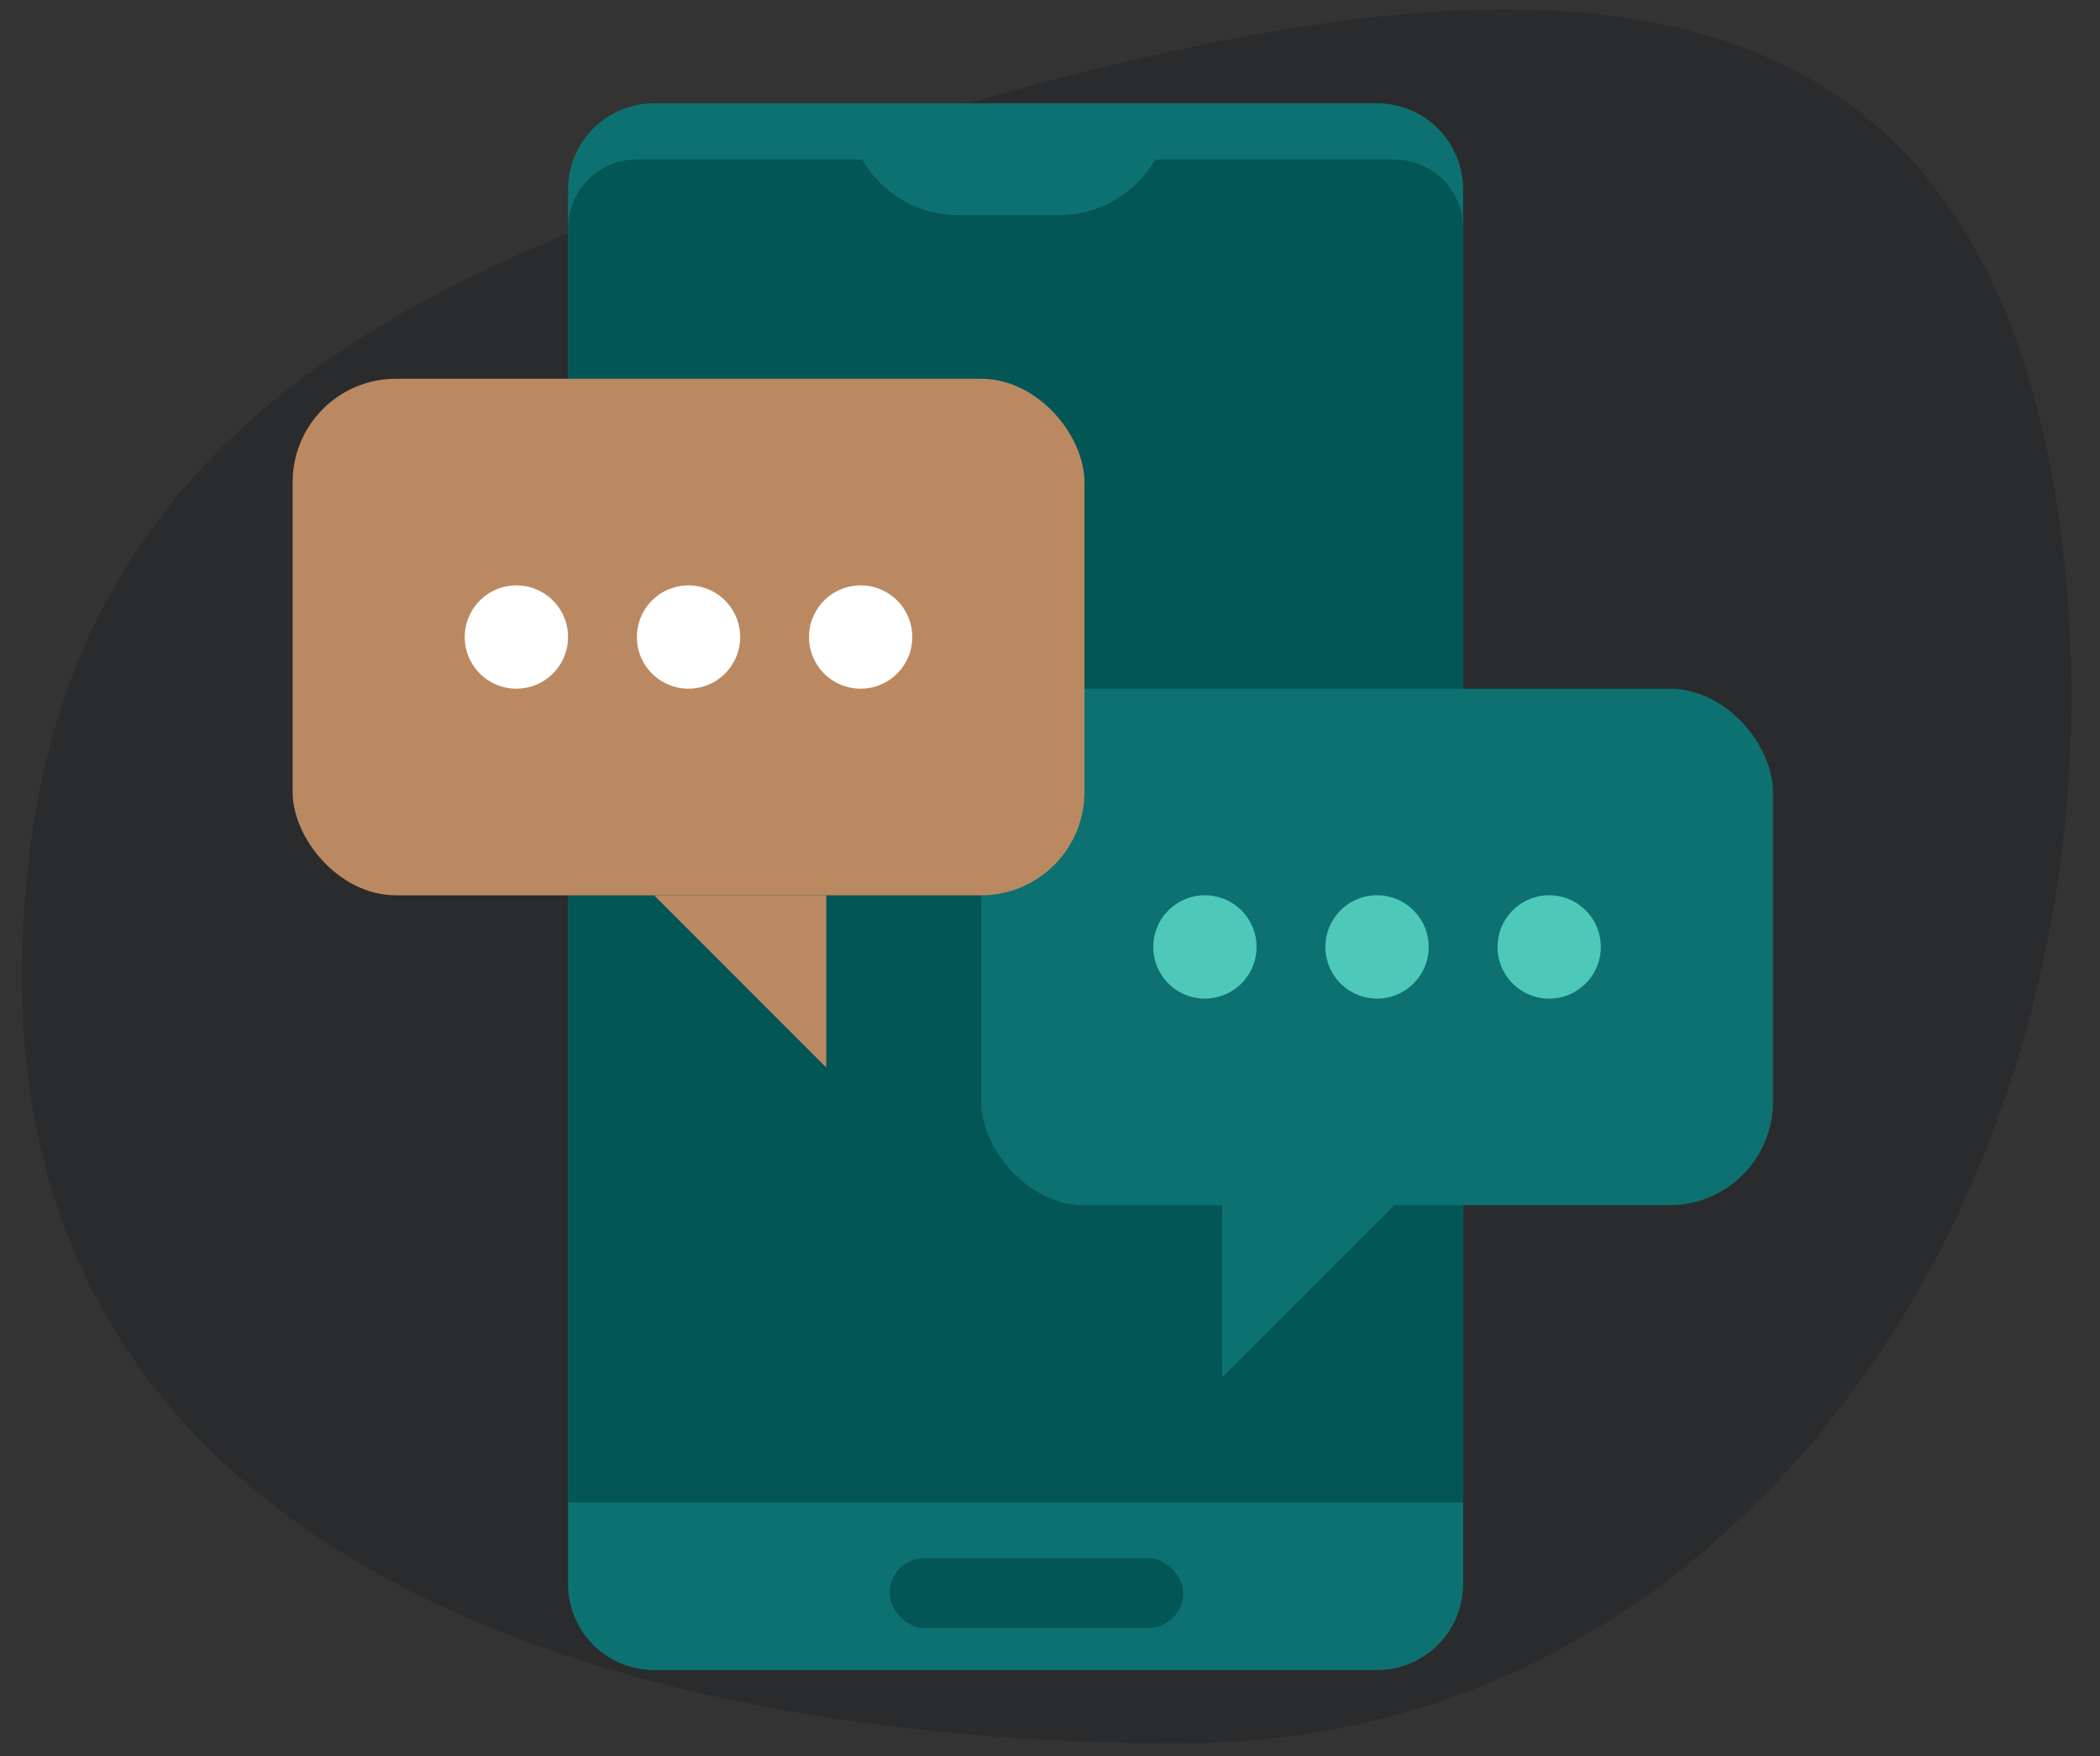 <svg width="61" height="51" xmlns="http://www.w3.org/2000/svg">
  <rect width="100%" height="100%" fill="#333333" stroke="none"/>
  <g fill="none">
    <path d="M34.4 50.62c16.79 0 27.72-17.29 25.48-35.02C57.64-2.14 44.23-1.47 28.8 2.8 13.38 7.06.64 11.53.64 28.4c0 16.86 16.96 22.23 33.75 22.23z" opacity=".2" fill="#090C16"/>
    <g transform="translate(8.5 3)">
      <g transform="translate(8)">
        <path d="M2.5 0h21A2.5 2.5 0 0 1 26 2.5V43a2.5 2.5 0 0 1-2.5 2.5h-21A2.5 2.5 0 0 1 0 43V2.5A2.5 2.5 0 0 1 2.5 0z" fill="#0D7171"/>
        <path d="M2 1.63h22a2 2 0 0 1 2 2v37H0v-37a2 2 0 0 1 2-2z" fill="#035656"/>
        <rect fill="#035656" x="9.34" y="42.25" width="8.53" height="2.03" rx="1.02"/>
        <path d="M8.53 1.63h8.53l-.1.16a3.24 3.24 0 0 1-2.71 1.46h-2.9a3.24 3.24 0 0 1-2.71-1.46l-.1-.17z" fill="#0D7171"/>
      </g>
      <rect fill="#0D7171" x="20" y="17" width="23" height="15" rx="3"/>
      <path d="M26.5 26a1.5 1.5 0 1 1 0-3 1.5 1.5 0 0 1 0 3zm5 0a1.5 1.5 0 1 1 0-3 1.5 1.5 0 0 1 0 3zm5 0a1.5 1.5 0 1 1 0-3 1.5 1.5 0 0 1 0 3z" fill="#4EC9B9"/>
      <path fill="#0D7171" d="M27 32h5l-5 5z"/>
      <path fill="#BB8961" d="M15.5 23h-5l5 5z"/>
      <rect fill="#BB8961" y="8" width="23" height="15" rx="3"/>
      <path d="M6.5 17a1.5 1.5 0 1 1 0-3 1.5 1.5 0 0 1 0 3zm5 0a1.5 1.5 0 1 1 0-3 1.5 1.5 0 0 1 0 3zm5 0a1.5 1.5 0 1 1 0-3 1.5 1.5 0 0 1 0 3z" fill="#FFF"/>
    </g>
  </g>
</svg>
